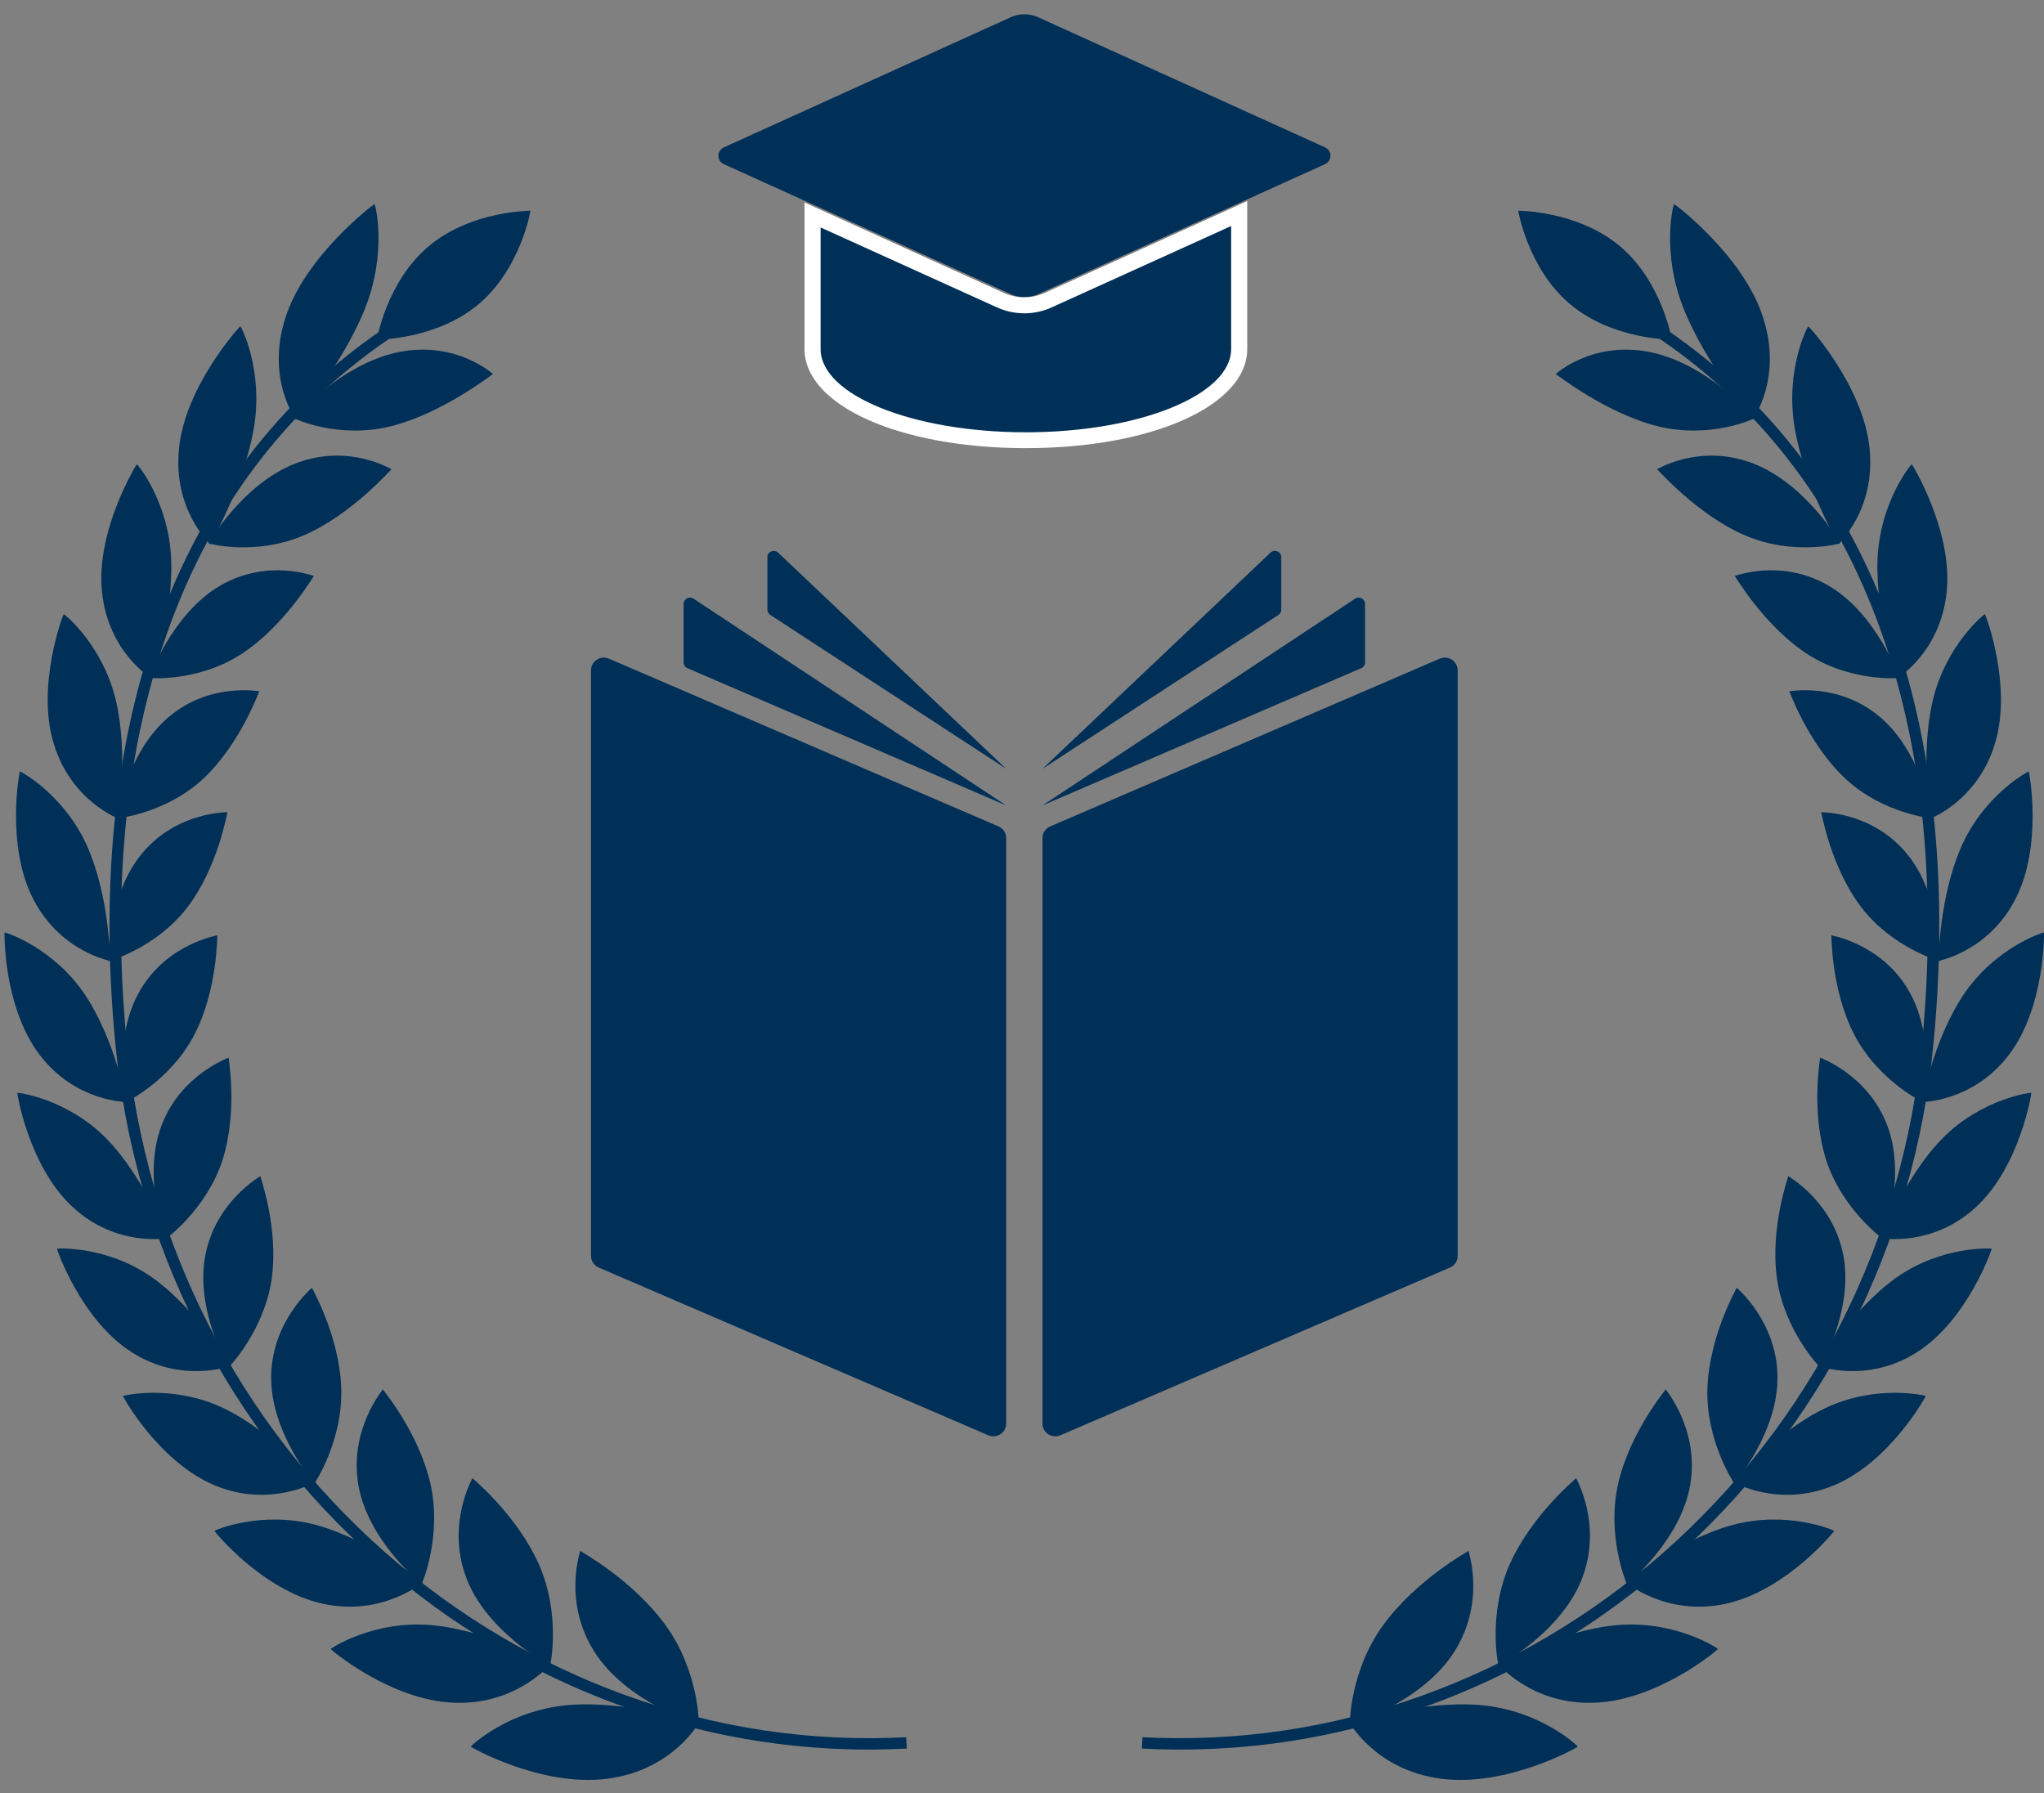 <svg width="57" height="50" viewBox="0 0 57 50" fill="none" xmlns="http://www.w3.org/2000/svg">
<rect x="0" y="0" width="57" height="50" fill="#808080" stroke="none"/>
<path d="M28.948 0.48L36.951 4.11C37.152 4.2 37.152 4.483 36.951 4.577L28.948 8.204C28.707 8.313 28.429 8.313 28.188 8.204L20.185 4.577C19.984 4.487 19.984 4.204 20.185 4.11L28.188 0.48C28.425 0.371 28.703 0.371 28.948 0.48Z" fill="#003057"/>
<path d="M28.608 12.497C32.129 12.497 34.781 11.308 34.781 9.73V5.607L29.145 8.164C28.962 8.247 28.765 8.291 28.564 8.291C28.363 8.291 28.166 8.247 27.984 8.164L22.435 5.647V9.73C22.435 11.308 25.087 12.497 28.608 12.497Z" fill="white"/>
<path d="M27.797 8.57C28.038 8.679 28.298 8.737 28.564 8.737C28.831 8.737 29.09 8.682 29.331 8.57L34.332 6.303V9.734C34.332 11.014 31.768 12.055 28.608 12.055C25.449 12.055 22.884 11.018 22.884 9.734V6.343L27.797 8.57Z" fill="#003057"/>
<path d="M45.171 6.863C46.354 7.855 46.621 9.471 46.621 9.471C46.621 9.471 44.971 9.48 43.788 8.485C42.605 7.493 42.338 5.877 42.338 5.877C42.338 5.877 43.988 5.871 45.171 6.863Z" fill="#003057"/>
<path d="M38.575 45.314C37.637 46.605 37.634 48.088 37.648 48.091C37.646 48.11 39.694 47.458 40.568 46.041C41.444 44.64 40.938 43.242 40.952 43.247C40.949 43.261 39.51 44.035 38.575 45.314Z" fill="#003057"/>
<path d="M40.187 49.602C38.358 49.365 37.629 48.025 37.632 48.038C37.654 48.044 39.577 47.414 41.264 47.547C42.964 47.688 44 48.696 44 48.707C44.025 48.71 42.035 49.846 40.187 49.602Z" fill="#003057"/>
<path d="M42.104 43.615C41.48 45.016 41.778 46.444 41.789 46.444C41.789 46.464 43.574 45.499 44.13 43.985C44.69 42.487 43.941 41.219 43.955 41.219C43.952 41.233 42.73 42.225 42.104 43.615Z" fill="#003057"/>
<path d="M44.473 47.483C42.708 47.555 41.765 46.383 41.765 46.395C41.784 46.397 43.457 45.474 45.082 45.32C46.721 45.173 47.907 45.972 47.907 45.983C47.932 45.986 46.257 47.414 44.473 47.483Z" fill="#003057"/>
<path d="M45.124 41.379C44.795 42.838 45.358 44.167 45.369 44.167C45.371 44.187 46.883 42.954 47.136 41.393C47.392 39.846 46.44 38.746 46.451 38.743C46.451 38.76 45.455 39.931 45.124 41.379Z" fill="#003057"/>
<path d="M48.127 44.723C46.454 45.087 45.332 44.115 45.335 44.126C45.355 44.126 46.769 42.952 48.302 42.529C49.852 42.109 51.146 42.678 51.149 42.689C51.171 42.686 49.819 44.355 48.127 44.723Z" fill="#003057"/>
<path d="M47.614 38.699C47.561 40.172 48.354 41.363 48.363 41.363C48.365 41.382 49.598 39.932 49.568 38.368C49.54 36.82 48.421 35.914 48.432 35.911C48.432 35.925 47.67 37.238 47.614 38.699Z" fill="#003057"/>
<path d="M51.129 41.426C49.576 42.067 48.318 41.316 48.324 41.327C48.341 41.324 49.487 39.945 50.904 39.266C52.334 38.589 53.698 38.92 53.701 38.928C53.72 38.923 52.699 40.782 51.129 41.426Z" fill="#003057"/>
<path d="M49.554 35.663C49.763 37.108 50.742 38.127 50.753 38.125C50.759 38.141 51.702 36.517 51.402 34.997C51.11 33.491 49.86 32.8 49.868 32.797C49.877 32.811 49.353 34.229 49.554 35.663Z" fill="#003057"/>
<path d="M53.459 37.707C52.059 38.603 50.704 38.086 50.709 38.097C50.723 38.091 51.597 36.552 52.863 35.641C54.144 34.729 55.532 34.812 55.541 34.823C55.557 34.812 54.876 36.807 53.459 37.707Z" fill="#003057"/>
<path d="M50.929 32.358C51.377 33.734 52.513 34.557 52.521 34.552C52.53 34.569 53.175 32.817 52.627 31.38C52.087 29.957 50.748 29.498 50.757 29.493C50.762 29.506 50.49 30.99 50.929 32.358Z" fill="#003057"/>
<path d="M55.096 33.668C53.877 34.79 52.466 34.524 52.471 34.533C52.485 34.524 53.075 32.867 54.163 31.75C55.263 30.631 56.638 30.465 56.646 30.474C56.663 30.463 56.329 32.541 55.096 33.668Z" fill="#003057"/>
<path d="M51.72 28.874C52.391 30.148 53.64 30.753 53.649 30.744C53.66 30.758 53.996 28.924 53.217 27.608C52.449 26.301 51.06 26.089 51.069 26.08C51.077 26.091 51.058 27.608 51.72 28.874Z" fill="#003057"/>
<path d="M56.017 29.421C55.012 30.739 53.584 30.728 53.593 30.736C53.604 30.725 53.904 28.995 54.781 27.702C55.672 26.404 56.988 25.995 56.996 26.003C57.01 25.986 57.035 28.095 56.017 29.421Z" fill="#003057"/>
<path d="M51.903 25.299C52.774 26.437 54.099 26.81 54.107 26.802C54.121 26.815 54.14 24.945 53.152 23.779C52.175 22.621 50.778 22.654 50.787 22.649C50.798 22.657 51.043 24.166 51.903 25.299Z" fill="#003057"/>
<path d="M56.203 25.072C55.443 26.553 54.044 26.793 54.055 26.799C54.063 26.788 54.066 25.028 54.703 23.591C55.349 22.146 56.565 21.508 56.573 21.513C56.584 21.497 56.977 23.58 56.203 25.072Z" fill="#003057"/>
<path d="M51.467 21.72C52.519 22.695 53.88 22.828 53.885 22.82C53.902 22.831 53.596 20.974 52.418 19.988C51.255 19.009 49.891 19.288 49.897 19.277C49.908 19.288 50.426 20.75 51.467 21.72Z" fill="#003057"/>
<path d="M55.633 20.734C55.151 22.339 53.821 22.825 53.832 22.831C53.84 22.817 53.537 21.073 53.899 19.529C54.269 17.976 55.34 17.122 55.351 17.125C55.36 17.108 56.128 19.114 55.633 20.734Z" fill="#003057"/>
<path d="M50.39 18.233C51.603 19.023 52.956 18.913 52.962 18.905C52.978 18.913 52.341 17.117 50.991 16.332C49.658 15.556 48.372 16.072 48.375 16.061C48.392 16.07 49.191 17.448 50.39 18.233Z" fill="#003057"/>
<path d="M54.285 16.512C54.113 18.197 52.899 18.918 52.91 18.921C52.916 18.907 52.301 17.222 52.357 15.611C52.421 13.992 53.297 12.947 53.311 12.947C53.317 12.931 54.466 14.81 54.285 16.512Z" fill="#003057"/>
<path d="M48.653 14.926C50.005 15.509 51.31 15.161 51.313 15.152C51.333 15.158 50.353 13.467 48.853 12.911C47.375 12.359 46.206 13.097 46.209 13.085C46.228 13.088 47.314 14.345 48.653 14.926Z" fill="#003057"/>
<path d="M52.137 12.519C52.306 14.243 51.252 15.177 51.266 15.177C51.268 15.163 50.333 13.58 50.049 11.947C49.771 10.303 50.411 9.098 50.425 9.101C50.434 9.082 51.975 10.781 52.137 12.519Z" fill="#003057"/>
<path d="M46.237 11.889C47.709 12.248 48.923 11.674 48.925 11.663C48.948 11.665 47.615 10.126 45.989 9.814C44.383 9.502 43.379 10.441 43.382 10.43C43.401 10.433 44.781 11.527 46.237 11.889Z" fill="#003057"/>
<path d="M49.17 8.866C49.718 10.579 48.869 11.698 48.883 11.698C48.883 11.685 47.62 10.248 46.963 8.64C46.312 7.023 46.668 5.692 46.682 5.692C46.687 5.672 48.63 7.139 49.17 8.866Z" fill="#003057"/>
<path d="M31.843 48.762L31.86 48.445C34.515 48.583 37.142 48.193 39.669 47.281C42.129 46.394 44.389 45.054 46.382 43.3C50.52 39.658 53.084 34.585 53.607 29.015C54.033 24.453 53.574 20.421 52.24 17.028C50.81 13.384 48.4 10.582 45.08 8.698L45.238 8.421C48.625 10.342 51.08 13.201 52.538 16.912C53.891 20.352 54.356 24.433 53.924 29.045C53.395 34.696 50.793 39.843 46.593 43.54C44.57 45.322 42.277 46.682 39.778 47.583C37.212 48.508 34.543 48.903 31.843 48.762Z" fill="#003057"/>
<path d="M11.96 6.863C10.777 7.855 10.51 9.471 10.51 9.471C10.51 9.471 12.16 9.48 13.343 8.485C14.526 7.493 14.793 5.877 14.793 5.877C14.793 5.877 13.143 5.871 11.96 6.863Z" fill="#003057"/>
<path d="M18.556 45.314C19.494 46.605 19.497 48.088 19.483 48.091C19.485 48.11 17.437 47.458 16.563 46.041C15.686 44.64 16.193 43.242 16.179 43.247C16.182 43.261 17.621 44.035 18.556 45.314Z" fill="#003057"/>
<path d="M16.941 49.602C18.77 49.365 19.499 48.025 19.496 48.038C19.474 48.044 17.551 47.414 15.864 47.547C14.164 47.688 13.128 48.696 13.128 48.707C13.106 48.71 15.093 49.846 16.941 49.602Z" fill="#003057"/>
<path d="M15.024 43.615C15.647 45.016 15.352 46.444 15.338 46.444C15.338 46.464 13.554 45.499 12.998 43.985C12.438 42.487 13.187 41.219 13.173 41.219C13.178 41.233 14.4 42.225 15.024 43.615Z" fill="#003057"/>
<path d="M12.658 47.483C14.423 47.555 15.366 46.383 15.366 46.395C15.347 46.397 13.674 45.474 12.049 45.32C10.409 45.173 9.224 45.972 9.224 45.983C9.199 45.986 10.874 47.414 12.658 47.483Z" fill="#003057"/>
<path d="M12.004 41.379C12.332 42.838 11.77 44.167 11.759 44.167C11.759 44.187 10.245 42.954 9.991 41.393C9.735 39.846 10.687 38.746 10.676 38.743C10.676 38.76 11.672 39.931 12.004 41.379Z" fill="#003057"/>
<path d="M9.003 44.723C10.676 45.087 11.798 44.115 11.795 44.126C11.775 44.126 10.362 42.952 8.828 42.529C7.278 42.109 5.984 42.678 5.981 42.689C5.959 42.686 7.311 44.355 9.003 44.723Z" fill="#003057"/>
<path d="M9.516 38.699C9.569 40.172 8.778 41.363 8.767 41.363C8.765 41.382 7.532 39.932 7.562 38.368C7.59 36.82 8.709 35.914 8.698 35.911C8.698 35.925 9.46 37.238 9.516 38.699Z" fill="#003057"/>
<path d="M6.001 41.426C7.554 42.067 8.812 41.316 8.807 41.327C8.79 41.324 7.643 39.945 6.227 39.266C4.796 38.589 3.435 38.92 3.43 38.928C3.41 38.923 4.432 40.782 6.001 41.426Z" fill="#003057"/>
<path d="M7.576 35.663C7.368 37.108 6.385 38.127 6.377 38.125C6.371 38.141 5.428 36.517 5.728 34.997C6.021 33.491 7.27 32.8 7.259 32.797C7.253 32.811 7.777 34.229 7.576 35.663Z" fill="#003057"/>
<path d="M3.671 37.707C5.071 38.603 6.426 38.086 6.421 38.097C6.407 38.091 5.533 36.552 4.267 35.641C2.987 34.729 1.595 34.812 1.589 34.823C1.573 34.812 2.255 36.807 3.671 37.707Z" fill="#003057"/>
<path d="M6.202 32.358C5.754 33.734 4.618 34.557 4.61 34.552C4.601 34.569 3.956 32.817 4.507 31.38C5.047 29.957 6.385 29.498 6.377 29.493C6.366 29.506 6.641 30.99 6.202 32.358Z" fill="#003057"/>
<path d="M2.035 33.668C3.254 34.79 4.665 34.524 4.659 34.533C4.645 34.524 4.055 32.867 2.967 31.75C1.865 30.631 0.493 30.465 0.484 30.474C0.468 30.463 0.802 32.541 2.035 33.668Z" fill="#003057"/>
<path d="M5.41 28.874C4.74 30.148 3.49 30.753 3.482 30.744C3.47 30.758 3.134 28.924 3.913 27.608C4.681 26.301 6.07 26.089 6.061 26.08C6.053 26.091 6.073 27.608 5.41 28.874Z" fill="#003057"/>
<path d="M1.11 29.421C2.115 30.739 3.542 30.728 3.534 30.736C3.523 30.725 3.222 28.995 2.346 27.702C1.455 26.404 0.139 25.995 0.13 26.003C0.116 25.986 0.091 28.095 1.11 29.421Z" fill="#003057"/>
<path d="M5.228 25.299C4.357 26.437 3.032 26.81 3.023 26.802C3.01 26.815 2.99 24.945 3.978 23.779C4.955 22.621 6.352 22.654 6.344 22.649C6.333 22.657 6.088 24.166 5.228 25.299Z" fill="#003057"/>
<path d="M0.928 25.072C1.687 26.553 3.087 26.793 3.076 26.799C3.068 26.788 3.065 25.028 2.428 23.591C1.782 22.146 0.566 21.508 0.557 21.513C0.543 21.497 0.154 23.58 0.928 25.072Z" fill="#003057"/>
<path d="M5.664 21.72C4.612 22.695 3.251 22.828 3.245 22.82C3.228 22.831 3.535 20.974 4.712 19.988C5.875 19.009 7.239 19.288 7.233 19.277C7.219 19.288 6.702 20.75 5.664 21.72Z" fill="#003057"/>
<path d="M1.497 20.734C1.979 22.339 3.309 22.825 3.298 22.831C3.29 22.817 3.593 21.073 3.231 19.529C2.861 17.976 1.79 17.122 1.778 17.125C1.767 17.108 1.002 19.114 1.497 20.734Z" fill="#003057"/>
<path d="M6.741 18.233C5.527 19.023 4.175 18.913 4.169 18.905C4.153 18.913 4.79 17.117 6.14 16.332C7.473 15.556 8.759 16.072 8.756 16.061C8.736 16.07 7.94 17.448 6.741 18.233Z" fill="#003057"/>
<path d="M2.845 16.512C3.018 18.197 4.231 18.918 4.22 18.921C4.214 18.907 4.829 17.222 4.774 15.611C4.71 13.992 3.833 12.947 3.819 12.947C3.811 12.931 2.661 14.81 2.845 16.512Z" fill="#003057"/>
<path d="M8.478 14.926C7.126 15.509 5.82 15.161 5.817 15.152C5.798 15.158 6.778 13.467 8.275 12.911C9.756 12.359 10.922 13.097 10.919 13.085C10.902 13.088 9.817 14.345 8.478 14.926Z" fill="#003057"/>
<path d="M4.991 12.519C4.821 14.243 5.876 15.177 5.862 15.177C5.859 15.163 6.795 13.58 7.078 11.947C7.357 10.303 6.717 9.098 6.703 9.101C6.697 9.082 5.152 10.781 4.991 12.519Z" fill="#003057"/>
<path d="M10.893 11.889C9.421 12.248 8.208 11.674 8.205 11.663C8.183 11.665 9.516 10.126 11.141 9.814C12.747 9.502 13.752 10.441 13.749 10.43C13.729 10.433 12.346 11.527 10.893 11.889Z" fill="#003057"/>
<path d="M7.958 8.866C7.41 10.579 8.258 11.698 8.245 11.698C8.245 11.685 9.508 10.248 10.165 8.64C10.816 7.023 10.46 5.692 10.446 5.692C10.443 5.672 8.501 7.139 7.958 8.866Z" fill="#003057"/>
<path d="M25.288 48.762L25.271 48.445C22.616 48.583 19.989 48.193 17.465 47.281C15.005 46.394 12.745 45.054 10.752 43.3C6.613 39.658 4.05 34.585 3.527 29.015C3.101 24.453 3.56 20.421 4.893 17.028C6.324 13.384 8.734 10.582 12.054 8.698L11.896 8.421C8.509 10.342 6.054 13.201 4.596 16.912C3.246 20.352 2.778 24.433 3.21 29.045C3.738 34.696 6.341 39.843 10.54 43.54C12.564 45.322 14.857 46.682 17.356 47.583C19.919 48.508 22.588 48.903 25.288 48.762Z" fill="#003057"/>
<path d="M29.57 40.025L40.435 35.347C40.566 35.291 40.649 35.162 40.649 35.023V18.693C40.649 18.439 40.386 18.268 40.151 18.367L29.286 23.046C29.155 23.101 29.071 23.23 29.071 23.369V39.699C29.071 39.953 29.332 40.125 29.57 40.025Z" fill="#003057"/>
<path d="M29.071 22.461L37.79 16.694C37.909 16.615 38.067 16.701 38.067 16.842V18.471C38.067 18.543 38.026 18.605 37.96 18.633L29.071 22.461Z" fill="#003057"/>
<path d="M29.072 21.439L35.43 15.411C35.544 15.305 35.73 15.383 35.73 15.538V17.001C35.73 17.061 35.7 17.117 35.649 17.149L29.072 21.439Z" fill="#003057"/>
<path d="M27.56 40.025L16.695 35.347C16.564 35.291 16.481 35.162 16.481 35.023V18.693C16.481 18.439 16.744 18.268 16.979 18.367L27.844 23.046C27.975 23.101 28.059 23.23 28.059 23.369V39.699C28.059 39.953 27.796 40.125 27.56 40.025Z" fill="#003057"/>
<path d="M28.059 22.461L19.34 16.694C19.221 16.615 19.063 16.701 19.063 16.842V18.471C19.063 18.543 19.105 18.605 19.17 18.633L28.059 22.461Z" fill="#003057"/>
<path d="M28.059 21.439L21.7 15.411C21.586 15.305 21.4 15.383 21.4 15.538V17.001C21.4 17.061 21.43 17.117 21.482 17.149L28.059 21.439Z" fill="#003057"/>
</svg>
